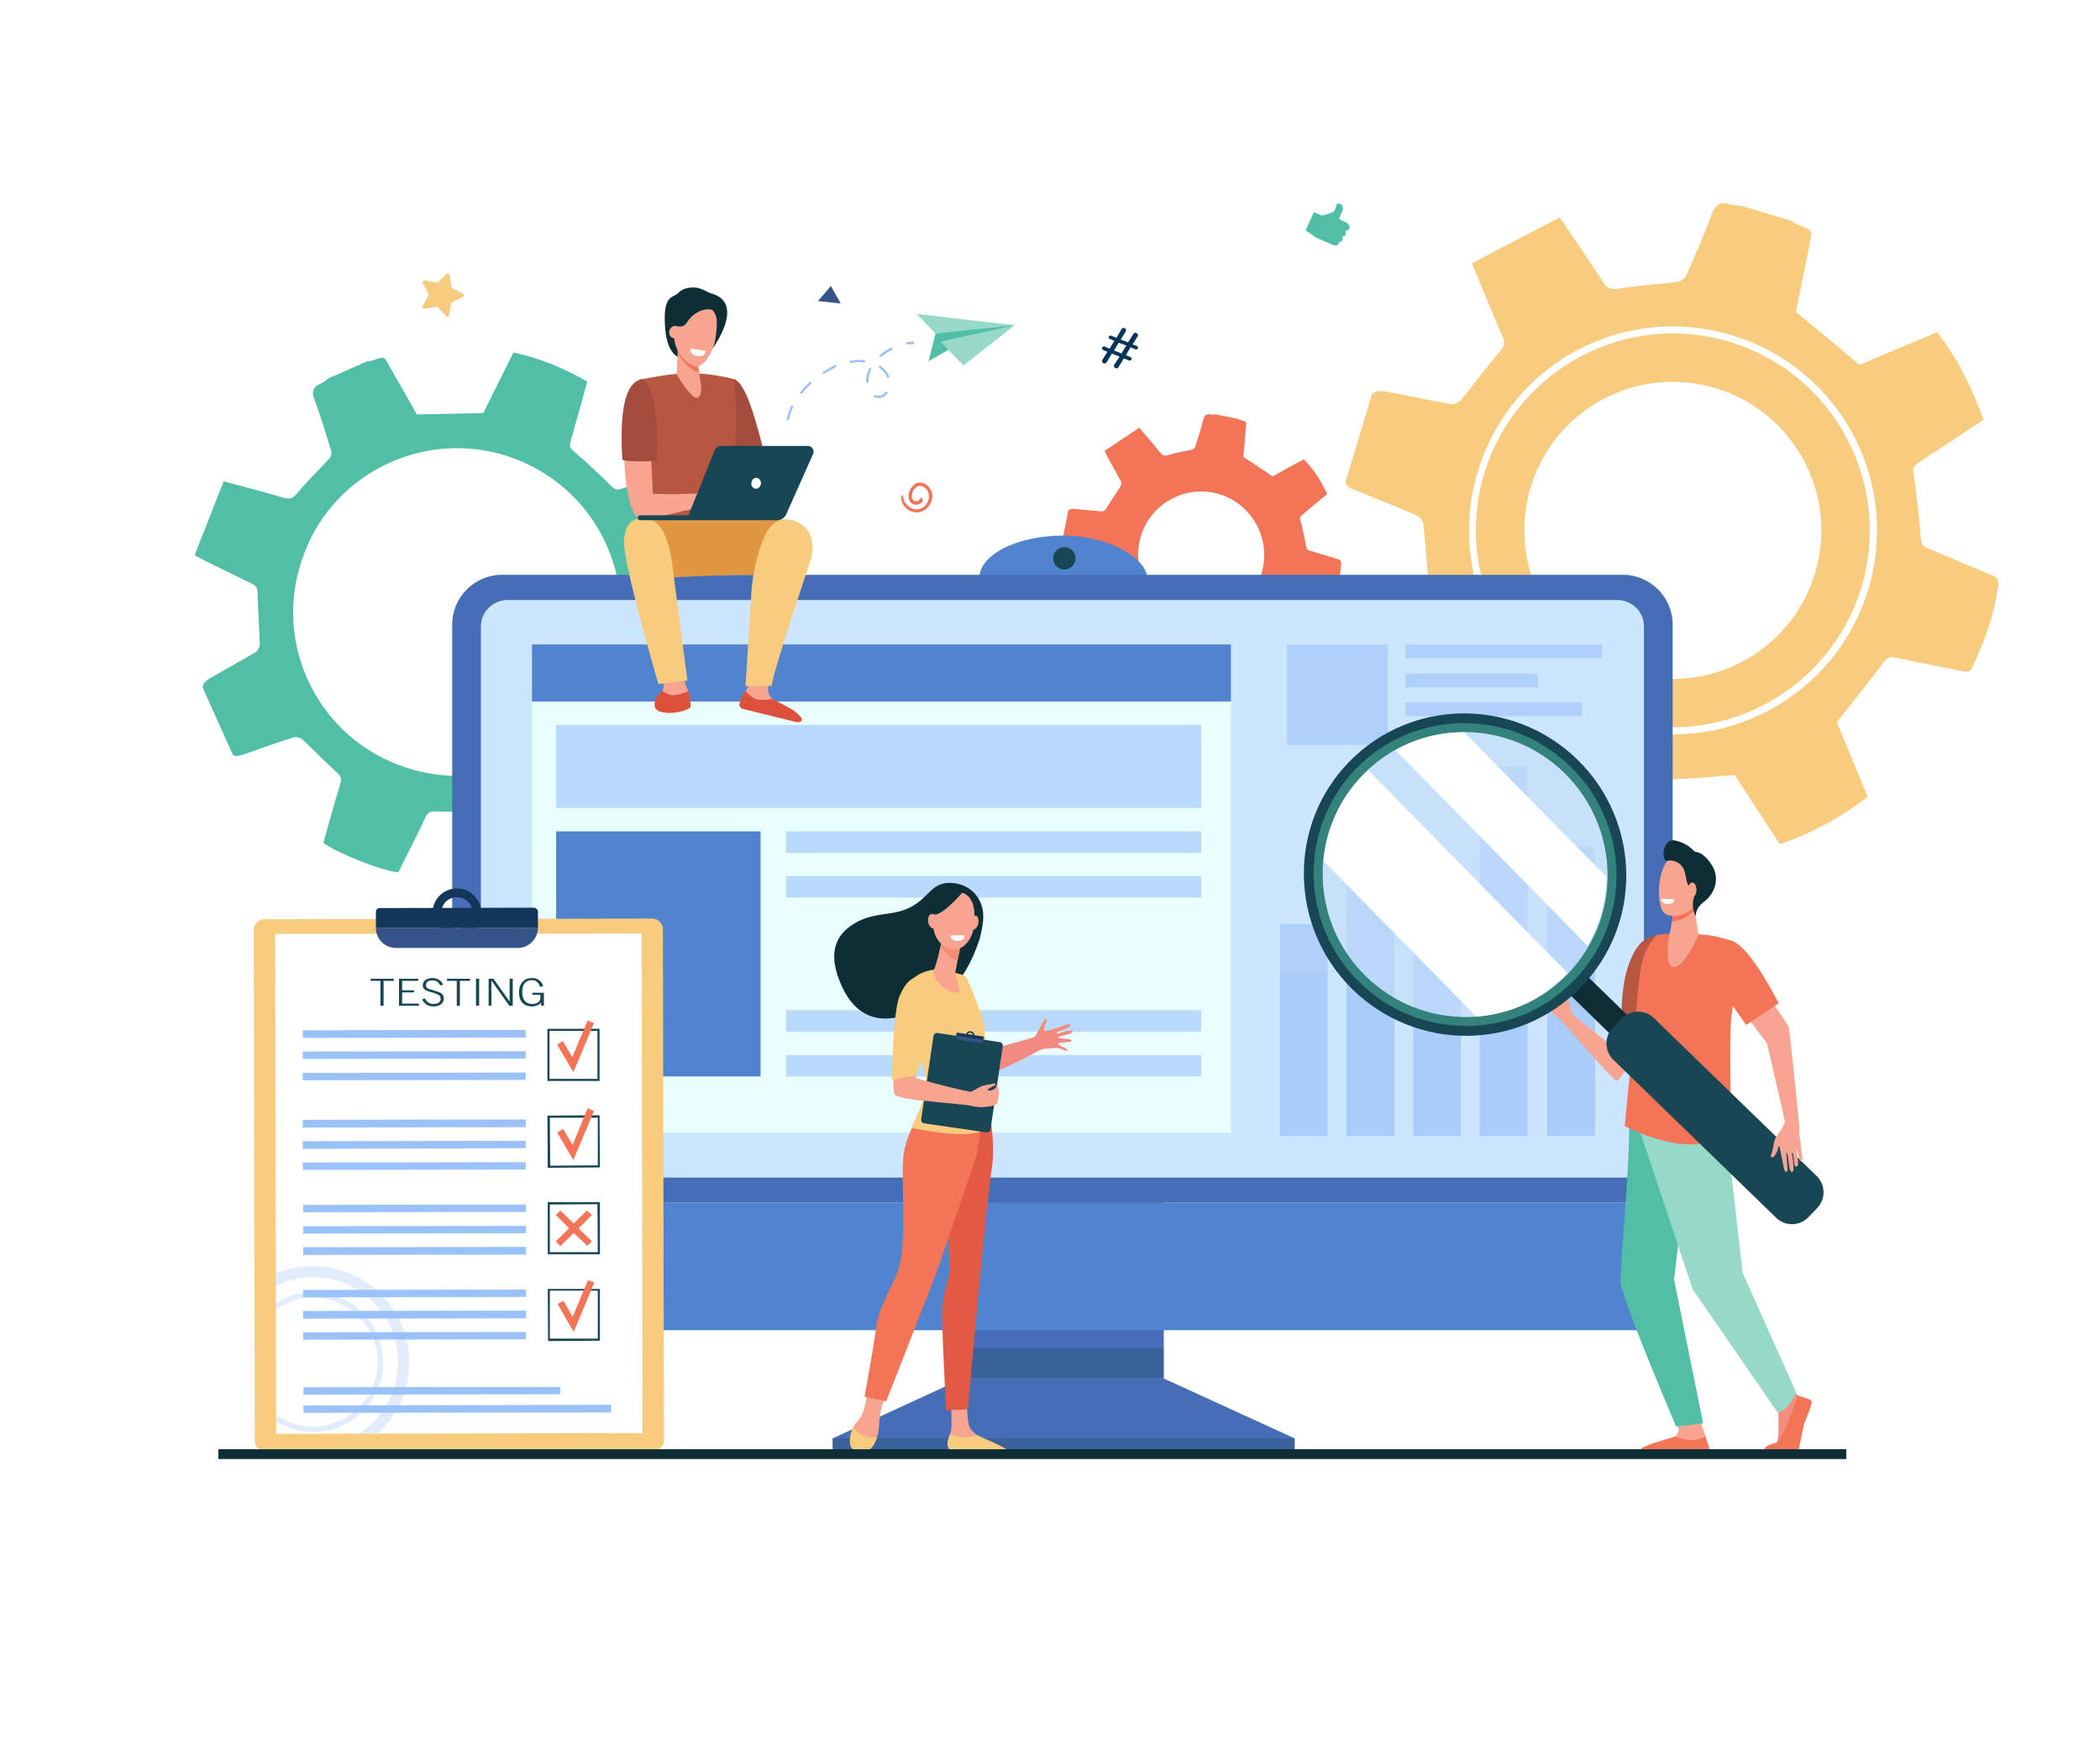 <svg version="1.2" xmlns="http://www.w3.org/2000/svg" viewBox="0 0 600 500" width="600" height="500">
	<title>10172-ai</title>
	<style>
		.s0 { fill: #ffffff } 
		.s1 { fill: #f7cc7f } 
		.s2 { fill: #50bfa5 } 
		.s3 { fill: #07345a } 
		.s4 { fill: #f47458 } 
		.s5 { fill: #355389 } 
		.s6 { fill: #5184ce } 
		.s7 { fill: #466eb6 } 
		.s8 { opacity: .3;mix-blend-mode: multiply;fill: #184655 } 
		.s9 { fill: #184655 } 
		.s10 { fill: #cce6ff } 
		.s11 { fill: #e9ffff } 
		.s12 { opacity: .6;fill: #9bc1f9 } 
		.s13 { opacity: .3;mix-blend-mode: multiply;fill: #9bc1f9 } 
		.s14 { fill: #13375b } 
		.s15 { fill: #9bc1f9 } 
		.s16 { fill: #96d9c9 } 
		.s17 { fill: #a34b3d } 
		.s18 { fill: #b75742 } 
		.s19 { fill: #f7a491 } 
		.s20 { fill: #e0973f } 
		.s21 { fill: #dd513a } 
		.s22 { fill: #0e2e35 } 
		.s23 { fill: #e25a44 } 
		.s24 { fill: #f38b80 } 
		.s25 { opacity: .5;fill: #f47458 } 
		.s26 { fill: #f48c7f } 
		.s27 { opacity: .6;fill: #c5ddf9 } 
		.s28 { mix-blend-mode: soft-light;fill: #ffffff } 
		.s29 { opacity: .5;mix-blend-mode: multiply;fill: #50bfa5 } 
		.s30 { fill: #f8a492 } 
	</style>
	<g id="Layer 1">
		<g id="&lt;Group&gt;">
			<g id="&lt;Group&gt;">
				<path id="&lt;Path&gt;" class="s0" d="m0 0h600v500h-600z"/>
			</g>
		</g>
		<g id="&lt;Group&gt;">
			<path id="&lt;Compound Path&gt;" fill-rule="evenodd" class="s1" d="m491.8 97c30.1 7.6 48.3 38.3 40.7 68.4-7.7 30-38.3 48.3-68.4 40.6-30.1-7.6-48.3-38.3-40.7-68.3 7.7-30.1 38.3-48.4 68.4-40.7zm-26.1 95.1c22.5 6.8 46.1-5.9 52.9-28.4 6.7-22.4-6-46.1-28.4-52.8-22.5-6.8-46.1 5.9-52.9 28.4-6.7 22.4 6 46.1 28.4 52.8z"/>
			<path id="&lt;Compound Path&gt;" fill-rule="evenodd" class="s1" d="m392 112.6c1.3-1.3 2.8-1 7-0.2 5.1 1 10.1 2.1 15.3 3 0.9 0.2 2.4-0.3 3-1 3.8-4.7 7.4-9.5 11.3-14.1 1.1-1.4 1.5-2.3 0.8-4-2.6-5.8-5-11.7-7.4-17.5-0.4-1-0.8-1.9-1.4-3.6 8.3-4.4 16.6-8.7 25.1-13.1 4.2 6.4 8.2 12.1 12 18 1.3 2.1 2.4 2.8 5.1 2.3 5.4-0.9 11-1.2 16.5-1.9 0.9-0.1 2-0.9 2.4-1.6 2.6-5.9 5.2-11.8 7.4-17.8 1.1-2.9 2.6-3.5 5.3-2.7 1.1 0.3 2.2 0.3 3.3 0.4q7.1 2.2 14.2 4.3c0.4 0.3 0.9 0.7 1.4 0.9 5.2 2.2 4.5 1.5 3.5 6.8-1.2 6.4-2.6 12.7-3.7 18.3 6.3 5.2 12.1 10 18.2 15.1 7.2-3 14.7-6.2 22.2-9.3 5.9 7.7 10 16 13.2 25-6.3 4.2-12.5 8.3-18.6 12.3-1.2 0.8-1.7 1.4-1.4 3 0.9 6.1 1.6 12.3 2.1 18.5 0.1 1.8 0.7 2.4 2.2 3 6 2.5 12 5.1 18 7.6 1.5 0.6 2.2 1.3 1.9 3.1-1.1 8.2-3.9 15.8-7.4 23.2-0.7 1.5-1.6 1.4-3 1.1-6.2-1.3-12.4-2.4-18.6-3.8-1.8-0.4-2.7-0.1-3.9 1.5-4.1 5.6-8.6 11-13.2 16.9 2.7 6.5 5.8 13.9 8.8 21.3-7.7 6-16 10.5-25.1 13.5-4.5-6.9-8.9-13.6-12.9-19.7-6.8 0.5-13.1 1.1-19.4 1.3-2.4 0.1-3.5 0.8-4.3 3-2.3 5.8-4.8 11.6-7.2 17.3-0.5 1.2-0.8 2.8-2.7 2.2q-11.8-3.7-23.6-7.3c-1.6-0.5-2-1.6-1.6-3.3 1.4-6.3 2.5-12.6 3.9-18.9 0.6-2.4-0.3-3.4-2.1-4.8-4.3-3.3-8.6-6.7-12.6-10.5-1.7-1.6-2.7-1.8-4.7-0.9-6.6 3-13.2 5.7-19.7 8.4-4.1-4.1-11.8-18.9-13.4-25.4 6.1-4 12.3-8.1 18.5-12 1.6-1 1.8-1.9 1.6-3.7-0.7-5.6-1-11.3-1.6-16.9-0.1-0.9-0.9-2.2-1.8-2.6-5.3-2.3-10.6-4.4-16-6.6-3-1.1-4.2-1.6-4.5-3zm35.9 68.7c8 13.4 20.7 22.9 35.7 26.7 15.1 3.8 30.8 1.5 44.2-6.4 13.3-8 22.8-20.6 26.7-35.7 3.8-15.1 1.5-30.8-6.4-44.2-8-13.3-20.7-22.8-35.8-26.6-15-3.9-30.7-1.6-44.1 6.3-13.4 8-22.8 20.7-26.7 35.8-3.8 15.1-1.5 30.7 6.4 44.1z"/>
		</g>
		<path id="&lt;Compound Path&gt;" fill-rule="evenodd" class="s2" d="m57.9 196.4c0.1-1.5 1.2-2.2 4.1-3.8 3.6-2.1 7.3-4.1 10.9-6.2 0.7-0.4 1.3-1.5 1.3-2.3-0.1-4.8-0.5-9.6-0.6-14.5 0-1.4-0.2-2.1-1.5-2.8-4.6-2.2-9.2-4.5-13.7-6.7-0.8-0.4-1.5-0.8-2.8-1.5 2.8-7 5.5-14 8.3-21.1 6 1.6 11.4 3 16.8 4.6 1.9 0.6 3 0.4 4.3-1.3 2.8-3.4 6.1-6.5 9.1-9.8 0.5-0.5 0.7-1.6 0.5-2.3-1.5-4.9-3-9.9-4.8-14.7-0.9-2.3-0.3-3.5 1.8-4.4 0.8-0.3 1.5-1 2.2-1.5q5.4-2.4 10.9-4.8c0.4-0.1 0.9-0.1 1.3-0.2 4.4-1.4 3.5-1.5 5.7 2.3 2.6 4.5 5.2 9.1 7.4 13 6.5-0.1 12.6-0.3 19-0.4 2.7-5.6 5.7-11.4 8.6-17.3 7.6 1.6 14.4 4.5 21.1 8.3-1.6 5.8-3.2 11.5-4.8 17.2-0.3 1.1-0.3 1.7 0.7 2.5 3.8 3.3 7.5 6.7 11 10.2 1 1 1.7 1.1 2.9 0.7 5-1.7 10-3.3 15-4.9 1.2-0.4 2-0.4 2.8 0.9 3.6 5.5 5.9 11.6 7.7 18 0.3 1.2-0.3 1.7-1.3 2.2-4.4 2.5-8.8 5.1-13.3 7.5-1.3 0.7-1.7 1.3-1.6 2.9 0.5 5.6 0.6 11.2 0.9 17.2 5.1 2.6 10.8 5.5 16.6 8.3-1.6 7.8-4.2 14.8-8.2 21.5-6.3-1.8-12.6-3.6-18.2-5.2-3.8 3.9-7.3 7.5-11.1 11-1.4 1.3-1.7 2.3-1 4.1 1.7 4.7 3.2 9.5 4.7 14.2 0.3 1 1 2.1-0.5 2.8q-9.1 4-18.1 7.9c-1.3 0.6-2.1 0.1-2.7-1.1-2.5-4.5-5.2-9-7.6-13.6-0.9-1.7-2-1.9-3.8-1.8-4.4 0.3-8.8 0.5-13.2 0.3-1.8-0.1-2.6 0.3-3.3 2-2.4 5.2-5.1 10.3-7.6 15.4-4.6-0.4-17.1-5.3-21.4-8.4 1.6-5.7 3.1-11.4 4.9-17.1 0.4-1.4 0-2-1-3-3.4-3-6.5-6.3-9.8-9.4-0.6-0.5-1.8-0.9-2.5-0.7-4.4 1.4-8.8 2.9-13.2 4.5-2.4 0.8-3.4 1.2-4.3 0.5zm57.9 22.8c11.9 4 24.6 3.1 35.7-2.5 11.2-5.6 19.5-15.3 23.5-27.1 3.9-11.9 3-24.6-2.6-35.8-5.6-11.1-15.2-19.4-27.1-23.4-11.8-3.9-24.5-3-35.7 2.6-11.2 5.6-19.5 15.2-23.4 27.1-4 11.8-3.1 24.5 2.5 35.7 5.6 11.2 15.3 19.5 27.1 23.4z"/>
		<path id="&lt;Path&gt;" class="s1" d="m120.7 87.5l1.8-3.3-1.7-3.3c-0.2-0.4 0.1-0.8 0.6-0.8l3.6 0.7 2.6-2.6c0.3-0.3 0.9-0.1 0.9 0.3l0.5 3.7 3.3 1.7c0.4 0.2 0.4 0.7 0 0.9l-3.4 1.6-0.6 3.7c0 0.4-0.6 0.6-0.8 0.2l-2.6-2.7-3.7 0.6c-0.4 0.1-0.7-0.4-0.5-0.7z"/>
		<path id="&lt;Compound Path&gt;" fill-rule="evenodd" class="s3" d="m314.9 102.9l1.5-2.4-1.2-0.5c-0.2-0.1-0.4-0.4-0.3-0.7 0.1-0.3 0.5-0.4 0.7-0.3l1.4 0.6 1.4-2.2-1.3-0.6c-0.3-0.1-0.4-0.4-0.3-0.6 0.1-0.3 0.4-0.4 0.7-0.3l1.5 0.6 1.5-2.6c0.2-0.2 0.4-0.3 0.7-0.2l0.2 0.1c0.3 0.1 0.4 0.5 0.3 0.8l-1.5 2.4 2.1 0.8 1.6-2.5c0.2-0.2 0.4-0.3 0.7-0.2l0.2 0.1c0.3 0.1 0.4 0.5 0.3 0.8l-1.5 2.4 1.2 0.4c0.3 0.2 0.4 0.5 0.3 0.7-0.1 0.3-0.4 0.4-0.7 0.3l-1.4-0.6-1.3 2.3 1.3 0.5c0.2 0.1 0.4 0.4 0.3 0.7-0.1 0.2-0.4 0.4-0.7 0.3l-1.5-0.6-1.6 2.6c-0.1 0.2-0.4 0.3-0.7 0.2l-0.2-0.1c-0.3-0.1-0.4-0.5-0.3-0.8l1.6-2.4-2.2-0.9-1.6 2.6c-0.2 0.2-0.4 0.3-0.7 0.2l-0.2-0.1c-0.3-0.1-0.4-0.5-0.3-0.8zm5.5-1.9l1.4-2.3-2.2-0.8-1.3 2.2z"/>
		<path id="&lt;Compound Path&gt;" fill-rule="evenodd" class="s4" d="m308.1 145.5c2.2 0.2 4.4 0.4 6.6 0.6 0.4 0 1-0.3 1.2-0.6 1.4-2.1 2.7-4.3 4.2-6.5 0.4-0.6 0.5-1 0.1-1.6-1.3-2.4-2.6-4.8-3.9-7.1-0.2-0.4-0.4-0.8-0.7-1.5 3.3-2.2 6.6-4.4 9.9-6.6 2.1 2.5 4.1 4.7 5.9 7 0.7 0.9 1.2 1.1 2.3 0.8 2.2-0.7 4.6-1 6.9-1.6 0.3 0 0.8-0.4 0.9-0.8 0.8-2.6 1.7-5.2 2.3-7.8 0.4-1.3 1-1.6 2.2-1.4 0.4 0.1 0.9 0 1.4 0q3 0.6 6.1 1.2c0.2 0.1 0.4 0.3 0.7 0.3 2.3 0.7 1.9 0.5 1.7 2.7-0.2 2.8-0.4 5.5-0.7 7.9 2.9 1.9 5.6 3.7 8.4 5.6 2.9-1.6 5.9-3.3 8.9-4.9 2.9 2.9 5 6.3 6.7 9.9-2.5 2.1-4.9 4.1-7.3 6.1-0.4 0.3-0.6 0.6-0.4 1.2q1 3.9 1.7 7.8c0.1 0.7 0.4 1 1 1.1 2.7 0.8 5.4 1.6 8 2.4 0.7 0.2 1 0.5 1 1.3-0.2 3.5-1 6.8-2.1 10.1-0.2 0.6-0.7 0.7-1.2 0.6-2.7-0.3-5.4-0.5-8.1-0.8-0.8-0.1-1.1 0.1-1.6 0.8-1.4 2.6-3.1 5-4.8 7.7 1.5 2.7 3.1 5.7 4.7 8.7-3 2.8-6.2 5.1-10 6.8-2.2-2.7-4.4-5.4-6.3-7.7-2.9 0.5-5.5 1-8.1 1.4-1 0.1-1.5 0.5-1.7 1.4-0.7 2.6-1.5 5.1-2.3 7.7-0.1 0.5-0.2 1.2-1 1q-5.2-1-10.3-2c-0.7-0.2-0.9-0.6-0.8-1.3 0.3-2.7 0.5-5.5 0.8-8.2 0.1-1-0.3-1.4-1.1-1.9-2-1.2-4-2.5-5.8-3.9-0.8-0.6-1.2-0.6-2.1-0.1-2.6 1.5-5.3 2.9-7.9 4.4-1.9-1.6-5.8-7.4-6.8-10.1 2.4-2 4.8-4 7.3-5.9 0.6-0.5 0.6-0.9 0.5-1.7-0.6-2.3-0.9-4.7-1.4-7-0.1-0.4-0.5-0.9-0.9-1-2.3-0.8-4.7-1.4-7.1-2.1-1.3-0.4-1.8-0.5-2-1.1l2.1-10.9c0.5-0.6 1.1-0.6 2.9-0.4zm17.4 9.6c-1.8 9.8 4.6 19.2 14.4 21 9.7 1.9 19.2-4.5 21-14.3 1.8-9.8-4.6-19.2-14.4-21.1-9.7-1.8-19.2 4.6-21 14.4z"/>
		<path id="&lt;Path&gt;" class="s5" d="m237.4 81.7l2.8 5-6.5-0.7z"/>
		<g id="&lt;Group&gt;">
			<path id="&lt;Path&gt;" class="s4" d="m258 141.8c0.2 1.9 1.8 3.6 3.7 3.7 1.6 0.1 3-1 3.5-2.5 0.5-1.5 0.1-3.3-1.5-4-2.8-1.3-4.4 4.1-2 4.2 0.3 0 0.6-0.1 0.8-0.2 0.1-0.1 0.1-0.2 0.4-0.6 0.1-0.3 0.5-0.3 0.6 0 0.6 1-0.9 1.8-1.7 1.8-2.4 0-3.1-3.3-0.9-5.5 2.3-2.4 6.6 0.7 5.2 4.6-0.8 2-2.7 3.4-4.9 3-2.1-0.3-3.9-2.3-3.7-4.5 0-0.4 0.5-0.4 0.5 0z"/>
		</g>
		<g id="&lt;Group&gt;">
			<g id="&lt;Group&gt;">
				<path id="&lt;Path&gt;" class="s2" d="m375.7 60.7l2 0.9q3.2-0.8 3.6-1.4c0.3-0.6 0.5-2.1 1-2.1 0.4 0 1.3 0.2 1.4 1.3 0.1 0.8-1.2 2.9-1.1 3.1 0.1 0.2 1.2 0.7 2.1 1.1 0.5 0.2 0.8 0.7 0.9 1.3 0 0.4-0.2 0.7-0.6 0.9l-0.6 0.1 0.1 0.6c0.1 0.5-0.2 0.9-0.6 1l-0.5 0.1 0.2 0.4c0.1 0.5-0.2 1-0.7 1.1h-0.4v0.1c0.1 0.5-0.2 0.9-0.7 0.9l-0.4 0.1-5.1-2.2q-0.7-0.3-1.3-0.9l-1.7-1.1c-0.2-0.1-0.2-0.3-0.1-0.5l2-4.5c0.1-0.3 0.3-0.4 0.5-0.3z"/>
			</g>
		</g>
		<rect id="&lt;Path&gt;" class="s6" x="279.8" y="153" width="48" height="24.4" rx="32.7"></rect>
		<path id="&lt;Path&gt;" class="s7" d="m332.5 393.8l37.4 17.1v3.8h-132v-3.8l37.1-17.1z"/>
		<path id="&lt;Path&gt;" class="s7" d="m275 320.6h57.5v73.2h-57.5z"/>
		<path id="&lt;Path&gt;" class="s7" d="m129.2 343.6v-165.2c0-7.8 6.4-14.2 14.2-14.2h320.3c7.8 0 14.2 6.4 14.2 14.2v165.2z"/>
		<path id="&lt;Path&gt;" class="s8" d="m237.9 410.9h132v3.8h-132z"/>
		<path id="&lt;Path&gt;" class="s8" d="m275 385.2h57.5v8.6h-57.5z"/>
		<path id="&lt;Path&gt;" class="s6" d="m477.9 343.6v26.4c0 5.5-3.7 10-8.2 10h-332.3c-4.5 0-8.2-4.5-8.2-10v-26.4z"/>
		<circle id="&lt;Path&gt;" class="s9" cx="304.1" cy="159.5" r="3.2"/>
		<path id="&lt;Path&gt;" class="s10" d="m137.4 336.4v-157.5c0-4.2 3.5-7.5 7.7-7.5h316.9c4.2 0 7.7 3.3 7.7 7.5v157.5z"/>
		<path id="&lt;Path&gt;" class="s11" d="m152 184.1h199.7v139.4h-199.7z"/>
		<path id="&lt;Path&gt;" class="s6" d="m152 184.1h199.7v16.3h-199.7z"/>
		<path id="&lt;Path&gt;" class="s12" d="m422.8 219h13.6v105.5h-13.6z"/>
		<path id="&lt;Path&gt;" class="s12" d="m403.8 251.1h13.6v73.4h-13.6z"/>
		<path id="&lt;Path&gt;" class="s12" d="m442.1 241.8h13.6v82.7h-13.6z"/>
		<path id="&lt;Path&gt;" class="s12" d="m384.7 238.6h13.7v85.9h-13.7z"/>
		<path id="&lt;Path&gt;" class="s12" d="m365.7 264h13.6v60.5h-13.6z"/>
		<g id="&lt;Group&gt;">
			<path id="&lt;Path&gt;" class="s13" d="m422.8 243.3h13.6v81.2h-13.6z"/>
			<path id="&lt;Path&gt;" class="s13" d="m403.8 268h13.6v56.5h-13.6z"/>
			<path id="&lt;Path&gt;" class="s13" d="m442.1 260.9h13.6v63.6h-13.6z"/>
			<path id="&lt;Path&gt;" class="s13" d="m384.7 258.4h13.7v66.1h-13.7z"/>
			<path id="&lt;Path&gt;" class="s13" d="m365.7 278h13.6v46.5h-13.6z"/>
		</g>
		<path id="&lt;Path&gt;" class="s12" d="m158.9 207.1h184.3v23.7h-184.3z"/>
		<path id="&lt;Path&gt;" class="s12" d="m224.6 237.5h118.6v6.1h-118.6z"/>
		<path id="&lt;Path&gt;" class="s6" d="m158.9 237.5h58.4v70h-58.4z"/>
		<path id="&lt;Path&gt;" class="s12" d="m224.6 250.3h118.6v6.1h-118.6z"/>
		<path id="&lt;Path&gt;" class="s12" d="m224.6 288.6h118.6v6.1h-118.6z"/>
		<path id="&lt;Path&gt;" class="s12" d="m224.6 301.4h118.6v6.1h-118.6z"/>
		<path id="&lt;Path&gt;" class="s1" d="m75.6 262.6l110.8-0.2c1.6 0 3 1.4 3 3l0.3 146c0 1.7-1.4 3.1-3 3.1l-110.9 0.2c-1.6 0-3-1.4-3-3l-0.3-146.1c0-1.6 1.4-3 3.1-3z"/>
		<path id="&lt;Path&gt;" class="s0" d="m78.6 266.8l104.7-0.1 0.3 142.7-104.7 0.2z"/>
		<path id="&lt;Path&gt;" class="s14" d="m153.7 265l-46.3 0.1v-4.6c0-0.6 0.5-1.1 1.1-1.1l44-0.1c0.6 0 1.2 0.5 1.2 1.1z"/>
		<path id="&lt;Compound Path&gt;" fill-rule="evenodd" class="s14" d="m130.5 267.6c-3.8 0-6.9-3.1-6.9-6.9 0-3.8 3.1-6.9 6.9-6.9 3.9 0 7 3.1 7 6.9 0 3.8-3.1 6.9-7 6.9zm4.5-6.9c0-2.5-2-4.4-4.5-4.4-2.4 0-4.4 1.9-4.4 4.4 0 2.5 2 4.5 4.4 4.5 2.5 0 4.5-2 4.5-4.5z"/>
		<g id="&lt;Group&gt;">
			<path id="&lt;Path&gt;" class="s5" d="m153.7 260.4v4.6c0 3.2-2.6 5.8-5.8 5.8h-34.8c-3.1 0-5.7-2.5-5.7-5.7l46.3-0.1v-4.6c0-0.4-0.3-0.8-0.8-1 0.5 0.2 0.8 0.6 0.8 1z"/>
			<path id="&lt;Path&gt;" class="s15" d="m108.5 259.4c-0.4 0-0.7 0.2-0.9 0.5 0.2-0.3 0.5-0.5 0.9-0.5z"/>
			<path id="&lt;Path&gt;" class="s15" d="m107.4 260.2q0.1-0.1 0.1-0.2 0 0.1-0.1 0.2z"/>
		</g>
		<g id="&lt;Group&gt;">
			<path id="&lt;Compound Path&gt;" fill-rule="evenodd" class="s9" d="m171.3 308.8h-14.9v-14.9h14.9zm-14.3-0.6h13.7v-13.7h-13.7z"/>
		</g>
		<g id="&lt;Group&gt;">
			<path id="&lt;Compound Path&gt;" fill-rule="evenodd" class="s9" d="m171.4 333.5l-14.9 0.1-0.1-14.9 14.9-0.1zm-14.2-0.5l13.6-0.1v-13.6h-13.7z"/>
		</g>
		<g id="&lt;Group&gt;">
			<path id="&lt;Compound Path&gt;" fill-rule="evenodd" class="s9" d="m171.4 358.3h-14.9v-14.9h14.9zm-14.3-0.6h13.7l-0.1-13.7-13.6 0.1z"/>
		</g>
		<g id="&lt;Group&gt;">
			<path id="&lt;Compound Path&gt;" fill-rule="evenodd" class="s9" d="m171.4 383l-14.8 0.1-0.1-14.9h14.9zm-14.3-0.6h13.7v-13.7h-13.7z"/>
		</g>
		<path id="&lt;Path&gt;" class="s15" d="m86.5 294.3l63.7-0.1v2.2l-63.7 0.1z"/>
		<path id="&lt;Path&gt;" class="s15" d="m86.5 300.4l63.7-0.1v2.1l-63.7 0.1z"/>
		<path id="&lt;Path&gt;" class="s15" d="m86.5 306.5l63.7-0.1v2.1l-63.7 0.1z"/>
		<path id="&lt;Path&gt;" class="s15" d="m86.5 319.9l63.7-0.1v2.2l-63.7 0.1z"/>
		<path id="&lt;Path&gt;" class="s15" d="m86.5 326l63.7-0.1v2.1l-63.7 0.2z"/>
		<path id="&lt;Path&gt;" class="s15" d="m86.5 332.1l63.7-0.1v2.1l-63.6 0.1z"/>
		<path id="&lt;Path&gt;" class="s15" d="m86.6 344.2l63.7-0.1v2.1l-63.7 0.1z"/>
		<path id="&lt;Path&gt;" class="s15" d="m86.6 350.3l63.7-0.1v2.1l-63.7 0.1z"/>
		<path id="&lt;Path&gt;" class="s15" d="m86.6 356.3l63.7-0.1v2.2l-63.7 0.1z"/>
		<path id="&lt;Path&gt;" class="s15" d="m86.6 368.5l63.7-0.1v2.1l-63.7 0.1z"/>
		<path id="&lt;Path&gt;" class="s15" d="m86.6 374.5l63.7-0.1v2.2l-63.7 0.1z"/>
		<path id="&lt;Path&gt;" class="s15" d="m86.6 380.6l63.7-0.1v2.1l-63.7 0.1z"/>
		<path id="&lt;Path&gt;" class="s15" d="m86.7 396.3l73.4-0.1v2.1l-73.4 0.1z"/>
		<path id="&lt;Path&gt;" class="s15" d="m86.7 401.5l87.9-0.2v2.2l-87.9 0.1z"/>
		<g id="&lt;Group&gt;">
			<path id="&lt;Path&gt;" class="s4" d="m163.8 306.3l-4.6-7.9 1.6-1 2.7 4.6 4.4-10.5 1.8 0.8z"/>
		</g>
		<g id="&lt;Group&gt;">
			<path id="&lt;Path&gt;" class="s4" d="m163.8 331.4l-4.6-7.9 1.7-1 2.7 4.6 4.3-10.5 1.8 0.8z"/>
		</g>
		<g id="&lt;Group&gt;">
			<path id="&lt;Path&gt;" class="s4" d="m163.9 380.5l-4.6-8 1.7-0.9 2.6 4.6 4.4-10.5 1.8 0.7z"/>
		</g>
		<path id="&lt;Path&gt;" class="s4" d="m165.3 350.9l3.8 3.7-1.3 1.3-3.9-3.7-3.8 3.8-1.3-1.4 3.8-3.7-3.8-3.8 1.3-1.3 3.8 3.7 3.8-3.7 1.4 1.3z"/>
		<path id="&lt;Path&gt;" class="s13" d="m108.8 369.7c5.2 5.2 8.1 12 8.1 19.4 0 7.3-2.8 14.2-8 19.4q-0.5 0.5-1.1 1h-5.2c6.7-4.3 11.1-11.9 11.1-20.4 0-13.4-10.9-24.3-24.3-24.2-3.8 0-7.4 0.9-10.6 2.4v-3.5c3.3-1.4 6.9-2.1 10.6-2.1 7.3 0 14.2 2.8 19.4 8z"/>
		<path id="&lt;Path&gt;" class="s13" d="m109.5 389.1c0 11-9 20-20 20-3.9 0-7.5-1.1-10.6-3v-1.9c3 2.1 6.6 3.3 10.6 3.3 10.1 0 18.4-8.3 18.4-18.4 0-10.2-8.3-18.4-18.5-18.4-3.9 0-7.6 1.3-10.6 3.4v-1.9c3.1-1.9 6.7-3.1 10.6-3.1 11 0 20 9 20.1 20z"/>
		<g id="&lt;Group&gt;">
			<path id="&lt;Compound Path&gt;" class="s9" d="m108.7 287.3v-7.1h-2.8v-0.6h6.6v0.6h-2.9v7.1z"/>
			<path id="&lt;Compound Path&gt;" class="s9" d="m119.7 286.7v0.6h-5.7v-7.7h5.5v0.6h-4.6v2.7h3.4v0.6h-3.4v3.2z"/>
			<path id="&lt;Compound Path&gt;" class="s9" d="m120.6 285.5l0.8-0.3q0.4 0.8 1 1.2 0.6 0.4 1.5 0.4 0.9 0 1.5-0.4 0.5-0.4 0.5-1.1 0-0.5-0.3-0.9-0.4-0.3-1.3-0.6-0.4-0.2-1.2-0.4-0.8-0.2-1-0.3-0.7-0.3-1-0.7-0.3-0.3-0.3-0.9 0-1 0.7-1.5 0.8-0.6 2-0.6 1.2 0 1.9 0.5 0.8 0.4 1.2 1.4l-0.8 0.2q-0.4-0.7-0.9-1.1-0.6-0.3-1.4-0.3-0.8 0-1.3 0.3-0.5 0.4-0.5 1 0 0.5 0.3 0.8 0.4 0.3 1 0.5 0.3 0 0.8 0.2 1.4 0.4 1.8 0.6 0.7 0.3 1 0.8 0.2 0.4 0.2 0.9 0 1-0.7 1.6-0.8 0.7-2.2 0.7-1.2 0-2-0.5-0.8-0.5-1.3-1.5z"/>
			<path id="&lt;Compound Path&gt;" class="s9" d="m130.5 287.3v-7.1h-2.8v-0.6h6.6v0.6h-2.9v7.1z"/>
			<path id="&lt;Compound Path&gt;" class="s9" d="m136 279.6h0.9v7.7h-0.9z"/>
			<path id="&lt;Compound Path&gt;" class="s9" d="m140.4 280.1v7.2h-0.8v-7.7h1.4l4.6 6.5v-6.5h0.9v7.7h-1z"/>
			<path id="&lt;Compound Path&gt;" class="s9" d="m154.6 286.4q-0.5 0.6-1.1 0.8-0.7 0.3-1.5 0.3-1.8 0-2.8-1.1-0.9-1-0.9-2.9 0-2 1-3 0.9-1.1 2.7-1.1 1.3 0 2 0.6 0.8 0.5 1.2 1.7l-0.9 0.2q-0.3-1-0.9-1.4-0.5-0.5-1.5-0.5-1.3 0-2 0.9-0.7 0.9-0.7 2.5 0 1.7 0.8 2.6 0.7 0.8 2.1 0.8 1 0 1.7-0.5 0.6-0.5 0.6-1.3v-0.8h-2.3v-0.6h3.3v3.7h-0.8z"/>
		</g>
		<g id="&lt;Group&gt;">
			<g id="&lt;Group&gt;">
				<g id="&lt;Group&gt;">
					<path id="&lt;Path&gt;" class="s2" d="m268.8 93.6q0.4-0.3 7.5-1.1l13.6 0.4-18.5 6.8-6.1 3.5 2-7.9q1.1-1.4 1.5-1.7z"/>
					<path id="&lt;Path&gt;" class="s16" d="m261.9 89.7l28 3.2-22.6 2.4z"/>
					<path id="&lt;Path&gt;" class="s16" d="m275.3 104.4l-6.6-6.8 21.2-4.7z"/>
				</g>
				<g id="&lt;Group&gt;">
					<g id="&lt;Group&gt;">
						<path id="&lt;Compound Path&gt;" class="s15" d="m224.8 119.4q0.3-1 0.6-1.9 0.3-0.8 0.7-1.7l0.6 0.3q-0.4 0.8-0.7 1.7-0.3 0.8-0.5 1.8-0.1 0.2-0.2 0.5l-0.6-0.2q0.1-0.2 0.1-0.5zm3.7-7.2q1.3-1.7 3-3.2l0.4 0.5q-1.6 1.5-2.9 3.1zm21.1 1.2q-0.1-0.1-0.1-0.1l0.4-0.5q0 0 0.1 0 0 0 0 0.1c0.4 0.1 1.3 0.2 1.9 0q0.7-0.4 1.2-1.1l0.6 0.3c-0.4 0.7-0.9 1.1-1.5 1.4-0.8 0.3-2 0.2-2.4 0q-0.1-0.1-0.2-0.1zm-14.7-7q1.8-1.2 3.8-2.2l0.3 0.6q-2 1-3.7 2.1zm12.6 1.6q0.1-1 0.5-1.9 0.2-0.6 0.4-1.1l0.6 0.3q-0.2 0.5-0.4 1-0.3 0.9-0.4 1.7-0.1 0.7 0 1.3h-0.7q-0.1-0.6 0-1.3zm3.6-3l-0.1-0.1 0.4-0.5c1.3 0.8 2.3 2.1 2.8 3.4l-0.7 0.2c-0.4-1.2-1.3-2.3-2.4-3zm-8.3-1.9c0.8-0.1 2.2-0.4 2.9-0.3q0.8 0 1.5 0.2l-0.1 0.6q-0.7-0.1-1.5-0.2c-0.4 0-1.4 0.1-2.7 0.3zm8.4-1.5q1.6-1.5 3.6-2.4l0.3 0.6q-1.9 0.9-3.5 2.3z"/>
					</g>
					<g id="&lt;Group&gt;">
						<path id="&lt;Path&gt;" class="s15" d="m258.9 97.8q1.2-0.2 2.3-0.2v0.7q-1.1 0-2.2 0.1z"/>
					</g>
				</g>
			</g>
			<g id="&lt;Group&gt;">
				<path id="&lt;Path&gt;" class="s17" d="m209.6 108.3c0.4 0 1.5 0.4 3.1 3.4q2.1 3.9 5.1 15.6l-8.9 3.3-1.2-2.5-1.9-18.7q3.7-1.1 3.8-1.1z"/>
				<path id="&lt;Path&gt;" class="s18" d="m197.8 106.6c2.6 0 8.9 0.8 11.8 1.7q2.2 18.5-1.9 32.6-0.9 3.1 0.8 13l-26.5-0.3q3.2-24 2-27.8-1.2-3.9-1.2-17.4 0.1 0 5.9-1c2.7-0.5 6.4-0.8 9.1-0.8z"/>
				<path id="&lt;Path&gt;" class="s19" d="m194.8 188.3q0.6 6.7 1.6 8.6c1.1 1.8 0 5-0.1 5.5 0 0.4-2.2 1-5.8 0.6-3.5-0.3-3.4-1.1-3.1-2.5 0.3-1.3 2.1-2.9 2.2-4.2q0.1-1.2-1-5.7z"/>
				<path id="&lt;Path&gt;" class="s20" d="m205.5 148.3q18.2-1 22.3 1.5 4.1 2.5-2.9 14.6-12.7-0.6-37.6 0.8c-5.9 0.4-6.4-15.3-5.3-16.6q1.1-1.3 23.5-0.3z"/>
				<path id="&lt;Path&gt;" class="s21" d="m190.1 203.6c-3.6-0.4-3.2-2.2-2.9-3.5 0.2-0.9 1.2-1.9 1.9-2.8 0.3 0.2 0.8 0.7 2.4 1.2 1.6 0.4 3.8-0.5 5.3-1.1 0.5 1.9 0.5 4.3 0.5 4.6-0.1 0.5-3.6 2-7.2 1.6z"/>
				<path id="&lt;Path&gt;" class="s1" d="m192.1 161.4q0.7 5.5 4.3 33l-8.3 1q-10.3-35.8-9.8-41.3 0.5-5.5 4.4-6 7.5-1.3 9.4 13.3z"/>
				<path id="&lt;Path&gt;" class="s19" d="m182.5 110.5c2.5-0.9 3.7 21.3 4 30.5 4.4 0.4 12 0 13.9-0.1 0.9-0.1 3-0.9 3.8-1 1-0.1 1.8-0.2 2.2-0.1 0.2 0 4.8 1.9 5.1 2.3 0.5 0.5 1.8 1.8 1.6 2.4q-0.2 0.5-2.5-1.6l-1.1-0.6c1.4 1.4 4 3.2 3.7 3.8-0.4 0.6-2.8-1.2-4.5-2.4 1.4 1.3 3.3 3.7 2.8 4.1-0.3 0.3-2.4-2.5-4.6-3.3-0.9-0.2-1.7 0.6-2.3 0.7-0.5 0-1.2 0.2-1.7 0.1l-2.4-0.7c-0.8 0-0.8 0.5-1.7 0.7-0.9 0.2-2.5 0.4-3.7 0.7-7.1 1.7-9.4 2.5-11.6 2.5-6.5 0-6.9-35.8-1-38z"/>
				<path id="&lt;Path&gt;" class="s17" d="m177.8 131.4c-0.5-9.4-0.4-21 4.9-22.9 2-0.8 5.7 3.9 5 23.1-2.8 0.2-6.9 0.4-9.9-0.2z"/>
				<path id="&lt;Path&gt;" class="s19" d="m220.1 194.8q-1.2 2.1-0.2 3.9c0.9 1.8 5.9 4.5 6.4 5.4q0.6 1 0.4 1.7l-14.9-3.7 1.2-4.4 1.4-3.1z"/>
				<path id="&lt;Path&gt;" class="s21" d="m227.2 203.3c0.4 0.4 1 0.9 1.6 1.5 0.8 1 0 1.7-1.2 1.5l-15.4-3.8c-0.7-0.2-1.1-0.9-0.9-1.6 0.4-1.2 1-3 1.4-3.1 0.6-0.3 0.5 0 2.1 1.3q1.7 1.3 5.8 0.6 5.4 2.6 6.6 3.6z"/>
				<path id="&lt;Path&gt;" class="s1" d="m218.7 152.7c1.2-2.5 3.8-5.7 8.6-3.8 4.5 1.9 5.7 6.4 4.3 11.1-1.5 4.7-10.8 32.1-11.1 35.9l-7.5 0.1q1.4-21.8 1.7-27c0.3-5.1 1.9-12 4-16.3z"/>
				<path id="&lt;Path&gt;" class="s9" d="m232.3 129.7l-7.7 17.3c-0.5 1-1.5 1.6-2.5 1.6h-39.2c-0.4 0-0.7-0.3-0.7-0.7 0-0.4 0.3-0.7 0.7-0.7h13.8l7.6-18.8c0.3-0.6 0.9-1 1.5-1h25c1.2 0 2 1.2 1.5 2.3z"/>
				<g id="&lt;Group&gt;">
					<path id="&lt;Path&gt;" class="s0" d="m217.4 138.3c-0.2 0.9-0.9 1.4-1.7 1.3-0.7-0.2-1.2-1-1-1.8 0.2-0.9 0.9-1.4 1.6-1.3 0.8 0.2 1.2 1 1.1 1.8z"/>
				</g>
				<g id="&lt;Group&gt;">
					<path id="&lt;Path&gt;" class="s22" d="m203.7 99.5q0 0.1-1.8-3.8-5.1 6.6-5.2 6.8c-0.2 0.2-6.1 1.3-6.7-9.3-0.6-9.3 2.3-7.9 3.9-9.6 1.4-1.5 3.8-1.6 5.2-1.4 0.6 0.1 1.7 0.5 2.5 0.9q1 0.6 2.2 0.9c9 3.1-0.1 15.3-0.1 15.5z"/>
					<path id="&lt;Path&gt;" class="s19" d="m199.3 103.3l0.5 3.7q1.2 5.5-0.3 6.5-1.5 1.1-6.2-6.6l0.5-9.6z"/>
					<path id="&lt;Path&gt;" class="s4" d="m193.8 97.3l5.5 6 0.4 3.2c-2-0.8-4.9-2.8-6.1-6.1z"/>
					<path id="&lt;Path&gt;" class="s19" d="m199 86.9c3.1-0.5 5.9 2 5.8 5.1 0 1.3-0.1 3-0.4 4.8-0.7 4.4-3.7 8.2-5.6 7.9-2-0.3-7-4.1-6.1-10.3 0.6-3.9 3.1-7 6.3-7.5z"/>
					<path id="&lt;Path&gt;" class="s19" d="m194.1 95.1c-0.2 1-1 1.6-1.7 1.5-0.8-0.1-1.3-1-1.2-2 0.2-0.9 1-1.6 1.8-1.5 0.7 0.2 1.2 1 1.1 2z"/>
					<path id="&lt;Path&gt;" class="s22" d="m192.2 91.3q0.9-3 1-3.2 0.1-0.3 3.1-2.7 3.8 0 4.1 0c0.4 0 7.9 4.7 3.9 3.3-4-1.4-7.2 1.9-8.1 3.5q-0.9 1.5-3.2 0.9z"/>
				</g>
				<path id="&lt;Path&gt;" class="s0" d="m197.3 99.5l4.4 0.8q-0.5 1.7-2.4 1.4-2.3-0.4-2-2.2z"/>
			</g>
		</g>
		<g id="&lt;Group&gt;">
			<path id="&lt;Path&gt;" class="s19" d="m253 399.4q-1.6 2.6-1.8 7.6c-0.1 2-0.5 3.5-1.1 4.7-0.9 2.1-3.2 3.2-5.4 2.6-0.7-0.3-0.4-0.3-0.7-1-0.6-1.4-1.1-3.9-0.2-5.6 0.5-1 1.3-1.8 1.8-2.4q1.4-1.8 2.2-7.3z"/>
			<path id="&lt;Path&gt;" class="s19" d="m276.3 401.7q0.1 5.5 1.1 6.6c0.6 0.7 1.3 1.4 2 1.8 0.3 0.2 1.1 0.7 1.3 0.8 3.2 1.5 4.1 2 5.1 2.8 0.6 0.4 1.1 0.9 0.3 0.9l-14.1-0.2q-0.6-0.2-1.1-1.3c-0.6-1 0.6-3.2 0.8-4.3q0.4-2-0.1-8.3z"/>
			<path id="&lt;Path&gt;" class="s23" d="m282.7 317.6q1.7 10.1 0.6 16.7-1.2 6.7-6.8 68.3l-6.2 0.3q-1.3-25.7-1.1-29.3 0.2-3.6 2.1-9.6l-0.6-20.7 7.8-27.3z"/>
			<path id="&lt;Path&gt;" class="s4" d="m281.9 313.1l-2.9 17.1-11.4 33.3-14.4 36.8-6.2-1.3q2.7-14.7 3.4-20.3c0.7-5.7 5.3-12.4 6.5-16.7 2.3-8.1 0.3-26.9 1.4-33q1.2-6.2 6.1-13.6z"/>
			<path id="&lt;Path&gt;" class="s1" d="m249.7 412.7c-0.7 1.2-1.8 1.9-3.1 1.9-1.3-0.1-2.9-0.1-3.5-1.3-0.6-1.4-0.2-3.9 0.7-5.6 1.1 1.5 3.4 3.5 6.8 2.9q-0.4 1.2-0.9 2.1z"/>
			<path id="&lt;Path&gt;" class="s1" d="m287.4 414c0.3 0.2 0.1 0.7-0.3 0.7-2.6-0.1-11.7-0.2-15.1-0.3-0.4 0-0.9-0.2-1.2-1.2-0.3-0.9 0.2-2.3 0.6-3.4 1.6 0.6 4.3 1.3 8 0.3 0.3 0.2 7.4 3.1 8 3.9z"/>
			<path id="&lt;Path&gt;" class="s24" d="m301.3 299.4c-1.5 0.3-2.7-0.3-5 1-2.3 1.3-16.2 8.7-18.8 7.1-0.9-0.5-3.1-11.7-4-15.1 1.9-1 4.3 0.3 6.1-0.8 0.3 1.1 2.7 7 2.9 8.1 3.2-0.5 12.6-3.3 13.1-3.5 0.4-0.1 2.8-5.7 3.4-5.2 0.5 0.5-1.3 3.1-0.6 3.5 0.7 0.4 7.6-2.5 7.5-1.9 0 1.2-4.1 2-4 2.5 0 0.5 4.2-1.3 4.6-0.5 0.4 0.8-4.1 1.3-4.2 1.8-0.1 0.4 4.2 0.1 3.9 1-0.2 0.5-3.9 0.2-3.8 0.8 0.1 0.6 2.8 1.3 2.6 1.9-0.3 0.5-2.2-1-3.7-0.7z"/>
			<path id="&lt;Path&gt;" class="s22" d="m273.9 280c-3.2 3.7-24.8 22.1-33.7 1-3.7-8.6-1.6-13.9 3.9-17.2 3.1-1.9 6.5-2.4 10.2-2.9 11.8-1.7 10-9.6 18.4-8.6 3 0.4 5.6 2 7.1 4.8 1.8 3.5 1.1 6.7 0.4 9.9-0.4 2-3 9.3-6.3 13z"/>
			<path id="&lt;Path&gt;" class="s1" d="m275.9 279c0.9 1 4.8 11.3 5.3 13.8q0.4 2.6 0.1 29.9-4.4 2.8-21-0.5 4.9-9.8 4.4-13.3c-0.5-3.5-7.2-25.9-4.6-28.6q2.6-2.8 6.8-3.3 8.1 1 9 2z"/>
			<path id="&lt;Path&gt;" class="s19" d="m274.8 268.3q-0.3 1.7-0.7 3.7-0.2 1.2-0.5 2.3c-0.2 1.4-0.5 2.7-0.7 3.7-0.1 0.5 2 5.3 0.9 5.5-3.9 0.7-7.9-4.8-7-6.5 0.8-1.4 1.9-6.5 2.2-8.1q0-0.3 0.1-0.5z"/>
			<path id="&lt;Path&gt;" class="s25" d="m269 268.9q0-0.3 0.1-0.5l5.7-0.1q-0.3 1.7-0.7 3.7-0.2 1.1-0.5 2.3c-0.8-0.1-1.8-0.6-2.7-1.4-1-0.9-1.7-1.9-2.1-3.1q0.1-0.5 0.2-0.9z"/>
			<path id="&lt;Path&gt;" class="s19" d="m278.2 265c-0.6 4.4-4.8 8.6-9 4.9-4.3-3.7-2.4-10.5-0.7-12.7q1.7-2.2 4-2.5c6.2-0.2 6.3 5.8 5.7 10.3z"/>
			<path id="&lt;Path&gt;" class="s19" d="m279.5 263.9c-0.3 1.1-1 1.8-1.6 1.6-0.6-0.2-0.9-1.2-0.6-2.3 0.3-1 1-1.7 1.6-1.6 0.6 0.2 0.8 1.2 0.6 2.3z"/>
			<path id="&lt;Path&gt;" class="s22" d="m275.2 254.7q-5.6 6.4-8.2 6.6-2.6 0.3-2.9 3.8 0.9-7.9 3.5-9.5 2.6-1.5 7.6-0.9z"/>
			<path id="&lt;Path&gt;" class="s19" d="m267.9 262.9c0.2 1.1-0.2 2.2-1 2.3-0.7 0.2-1.5-0.6-1.7-1.8-0.2-1.1 0.2-2.2 1-2.3 0.7-0.2 1.5 0.6 1.7 1.8z"/>
			<path id="&lt;Path&gt;" class="s9" d="m267.8 295.1l17.9 2.6c0.5 0.1 0.9 0.6 0.8 1.2l-3.5 23.8c-0.1 0.5-0.6 0.9-1.1 0.8l-17.9-2.6c-0.5-0.1-0.9-0.6-0.8-1.1l3.5-23.8c0.1-0.6 0.6-1 1.1-0.9z"/>
			<path id="&lt;Path&gt;" class="s14" d="m281 297.1l-7.8-1.2 0.1-0.8c0-0.1 0.1-0.1 0.2-0.1l7.5 1.1c0.1 0 0.1 0.1 0.1 0.2z"/>
			<path id="&lt;Compound Path&gt;" fill-rule="evenodd" class="s14" d="m278.4 295.9c-0.1 0.7-0.7 1.1-1.4 1-0.6-0.1-1.1-0.7-1-1.3 0.1-0.7 0.7-1.1 1.4-1 0.6 0.1 1.1 0.7 1 1.3zm-0.4 0c0-0.5-0.3-0.8-0.7-0.9-0.4-0.1-0.8 0.2-0.9 0.6 0 0.5 0.3 0.8 0.7 0.9 0.4 0.1 0.8-0.2 0.9-0.6z"/>
			<path id="&lt;Path&gt;" class="s5" d="m281.1 296.3l-0.1 0.8c-0.1 0.5-0.6 0.9-1.1 0.8l-5.9-0.9c-0.5-0.1-0.9-0.6-0.8-1.1l7.8 1.2 0.1-0.8q0-0.1-0.1-0.2 0.1 0.1 0.1 0.2z"/>
			<path id="&lt;Path&gt;" class="s0" d="m273.4 268.8q-1.8-0.1-1.8-1.6h4q0 1.6-2.2 1.6z"/>
			<path id="&lt;Path&gt;" class="s19" d="m255.3 301.2l6.4 0.7q-0.1 5.5 0 6.1 11.1 3.1 15.7 3.9 2.2-1.2 3-1.6c0.9-0.3 3.2-0.7 3.7-0.8 0.5-0.1 0.3 0.5-0.1 0.7-0.5 0.2-1.6 0.7-1.9 1.3q0.9 0.1 1.4-0.1c0.5-0.2 1.1-0.6 1.1-0.9 0-0.2 0.2-0.8 0.3-0.8 0.1 0 0.1 0.2 0.2 0.4q0 0.3 0.1 0.6c0.1 0.3 0.2 0.8 0.2 1 0.1 0.6-0.2 1.9-0.2 2.4-0.1 0.9-0.4 1.3-0.9 1.6-0.7 0.2-1.5 0.4-2.7 0.5-2.2 0.3-4.3-0.4-5.2-0.5q-0.8-0.1-14.9-1.5-5.6-0.8-6-1.7-0.4-1-0.2-11.3z"/>
			<path id="&lt;Path&gt;" class="s1" d="m263.3 281.2c3.6 4.9 4.2 11.3 1.8 16.9l-3.5 9.2-6.8 1.2q0.5-19.9 2.2-23.9 1.8-4.2 3.9-5.1c0.6-0.4 1.4 0.4 2.4 1.7z"/>
		</g>
		<path id="&lt;Path&gt;" class="s12" d="m367.7 184.1h28.8v28.7h-28.8z"/>
		<path id="&lt;Path&gt;" class="s12" d="m401.6 184.1h56.1v3.9h-56.1z"/>
		<path id="&lt;Path&gt;" class="s12" d="m401.6 192.4h37.8v3.9h-37.8z"/>
		<path id="&lt;Path&gt;" class="s12" d="m401.6 200.6h50.4v4h-50.4z"/>
		<g id="&lt;Group&gt;">
			<path id="&lt;Path&gt;" class="s19" d="m468.9 299.6c-3 3.8-6.3 9.5-7.2 9.1q-1-0.4-15.4-16.9c-0.8-0.9-6-5.1-6.2-5.5-0.3-0.4 1.9-3.3 2-2.2q0 1 3.2 2 1.1-0.2 0.8-0.7c-0.1-0.2-1.7-1.3-0.8-1.5 0.9-0.2 2.8 1 2.8 1.6 0.1 0.6 1.1 4.1 1.2 4.4l11.2 8.9q6.4-13.4 6.3-14.8c-0.1-1.4 9-5.4 10.2-4.5 3.6 3-5.1 16.3-8.1 20.1z"/>
			<path id="&lt;Path&gt;" class="s26" d="m510.8 395.5q1.5 2.2 3 3.2c1.5 1 2.6 2 2.8 2.5 0.4 1-0.8 4.3-1.3 5.8-0.3 1-1.4 7.9-2.3 7.9-2.9 0.2-7.3 0.3-7.9-0.3-0.8-0.8 1.6-1.3 2.4-2 0.8-0.7 0.7-8.3 0.6-9.1q0-0.7-2-2.6z"/>
			<path id="&lt;Path&gt;" class="s19" d="m485.6 405.4q1.7 5 1.7 5c0.2 0.8 0.7 2.8 0.7 3.5 0 2.7-12.3-2.3-9.5-3.5 0.2-0.1 1-1 1.1-1.9q0.1-1.4-1-3.2z"/>
			<g id="&lt;Group&gt;">
				<path id="&lt;Path&gt;" class="s2" d="m485.5 317.1l-5.3 32.4-1.9 16 8.3 41.1-7.7 0.9q-14.4-34-15.8-40.7c-0.5-2.7 2.4-31.1 2.4-45.7q0-0.1 0.9-9.1z"/>
				<path id="&lt;Path&gt;" class="s16" d="m492.5 320l1.4 8.5 4 35.1 15.3 34.2q-2.2 5-5.3 5.7l-24.3-35.2-15-45 0.5-10z"/>
			</g>
			<path id="&lt;Path&gt;" class="s18" d="m468 270.3c1.4-1.9 3.7-2.8 5.5-3.2 0.6-0.2 1 6.4 1 11.5q0 4.3-0.5 13.1l-10.7-1.1q-0.1-13.6 4.7-20.3z"/>
			<path id="&lt;Path&gt;" class="s4" d="m473.3 267.1c1.7-0.5 10.9-0.4 13.3-0.1 2.8 0.2 5.4 0.9 7.6 1.6 1.7 0.5 1.1 18.3 0.6 21q-0.8 4-0.1 33.8-10.9 7.8-30.5-1.7 4.1-42.4 4.4-44 0.9-6.5 4.7-10.6z"/>
			<path id="&lt;Path&gt;" class="s4" d="m517.6 400.3q0.3 0.5-2.2 6.6-0.5 2.5-1.7 8.2h-9.5q-0.1-1 0-1.3c0.4-1 2.7-1.5 3.2-1.6q1.8-0.7 6.3-13.5 3.7 1 3.9 1.6z"/>
			<path id="&lt;Path&gt;" class="s4" d="m468.7 414.8c-0.9-1.5 3.9-2.5 9.8-4.4q2.9 0.8 4.4 1 1.4 0.2 4.4-1l1.4 4.4z"/>
			<g id="&lt;Group&gt;">
				<path id="&lt;Path&gt;" class="s19" d="m461.7 308.7c0 0-0.2-0.1-0.3-0.2 0.4-4.2 0.3-8.2-1-9.6 0.1 0 0.3-0.6 0.6-1.3 1.6 1.2 2.3 4.3 2 9.4 0 0.3-0.1 0.6-0.2 1-0.5 0.5-0.8 0.8-1.1 0.7z"/>
			</g>
			<path id="&lt;Path&gt;" class="s19" d="m484 258.8l1.3 8.3q-4.7 9.9-7.4 9.1-2.3-0.8-0.9-9.5 1.2-4.8 0.9-7.1-0.4-2.4 6.1-0.8z"/>
			<path id="&lt;Path&gt;" class="s4" d="m477.9 259.6q-0.4-2.4 6.1-0.8l0.1 0.6q-0.3 0.7-0.7 1.2c-1.5 1.6-3.7 2.5-5.7 2.6 0.2-1.3 0.3-2.7 0.2-3.6z"/>
			<g id="&lt;Group&gt;">
				<path id="&lt;Path&gt;" class="s19" d="m485.1 246.9c0.1 0 1.4 9.5-1 12.2-2.5 2.6-7.2 3.5-8.9 1.4-1.9-2.3-1.8-12.6 2-15.3q3.8-2.7 7.9 1.7z"/>
				<path id="&lt;Path&gt;" class="s22" d="m478.6 240.1c3 0.6 4.9 2.4 5.6 3.2 1.3 0.1 3.1 0.9 5 4 2.3 3.8 0.6 8-2.1 10.1q-2.7 2-2.6 4.4l-0.5-1.2c-0.3-0.9-0.4-1.9-0.3-2.9 0.1-0.6 0.2-1.2 0.4-1.8 0.7-1.4-1.3-2.3-1.9-3.4-0.5-0.9-0.5-2.9-1.2-4.4l-0.8-1.1q-1.9-1.5-3.8-1.1c-1.8 0.4-1.6-6.6 2.2-5.8z"/>
				<ellipse id="&lt;Path&gt;" class="s19" cx="483.5" cy="254.2" rx="1.2" ry="2.1"/>
			</g>
			<path id="&lt;Path&gt;" class="s0" d="m476.3 258.2q-1.6-0.1-1.7-1.5l3.7 0.2q0 1.5-2 1.3z"/>
			<g id="&lt;Group&gt;">
				<path id="&lt;Path&gt;" class="s22" d="m448.1 278.7q1.3-1.3 2.5-2.7l16.1 15.7c1 1 0.6 2.9-0.8 4.3-1.4 1.5-3.3 1.9-4.3 0.9l-16.1-15.7q1.3-1.2 2.6-2.5z"/>
				<path id="&lt;Path&gt;" class="s27" d="m389.4 221.3c15.6-16.1 41.4-16.3 57.6-0.5 16.1 15.8 16.5 41.5 0.8 57.6-15.6 16-41.4 16.3-57.6 0.5-16.1-15.8-16.5-41.6-0.8-57.6z"/>
				<path id="&lt;Path&gt;" class="s28" d="m447.9 278c-6.7 7.1-15.8 11.7-25.9 12.6l-44-44.8q0-0.1 0-0.2c1.1-10.2 5.8-19.2 12.8-25.7z"/>
				<path id="&lt;Path&gt;" class="s28" d="m418.2 209.1l40.8 41.4q0 1.8-0.2 3.7c-0.7 5.8-2.5 11.2-5.2 16l-55-56c5.9-3.3 12.6-5.1 19.6-5.1z"/>
				<path id="&lt;Compound Path&gt;" fill-rule="evenodd" class="s9" d="m385.5 217.6c17.8-18.2 46.9-18.4 65.2-0.6 18.2 17.8 18.7 47 0.9 65.1-17.7 18.2-46.8 18.4-65.1 0.6-18.2-17.8-18.7-47-1-65.1zm62.3 60.8c15.7-16.1 15.3-41.8-0.8-57.6-16.2-15.8-42-15.6-57.6 0.5-15.7 16-15.3 41.8 0.8 57.6 16.2 15.8 42 15.5 57.6-0.5z"/>
				<path id="&lt;Compound Path&gt;" fill-rule="evenodd" class="s29" d="m387.5 219.5c16.7-17 44.1-17.3 61.2-0.5 17.2 16.7 17.6 44.1 0.9 61.2-16.6 17-44 17.2-61.1 0.5-17.2-16.8-17.6-44.1-1-61.2zm60.3 58.9c15.7-16.1 15.3-41.8-0.8-57.6-16.2-15.8-42-15.6-57.6 0.5-15.7 16-15.3 41.8 0.8 57.6 16.2 15.8 42 15.5 57.6-0.5z"/>
				<path id="&lt;Path&gt;" class="s9" d="m507.5 347.9l-46.5-45.1c-2.6-2.5-2.7-6.6-0.2-9.2l2.5-2.6c2.5-2.6 6.6-2.7 9.2-0.2l46.5 45.1c2.6 2.5 2.7 6.6 0.2 9.2l-2.5 2.6c-2.5 2.6-6.6 2.7-9.2 0.2z"/>
			</g>
			<path id="&lt;Path&gt;" class="s30" d="m514.1 322.7c-0.2 1.6 0.4 3.1 0.4 4.5 0 1.4 0.8 4.1 0.3 4.4q-0.2 0.3-0.5 0c-0.3-0.2-0.7-3.1-0.9-3.2q-0.1-0.1-0.1 0.2 0.6 3.8 0.4 4.3c-0.3 0.5-0.7 0.4-0.9 0.1-0.2-0.3-0.4-3.7-0.7-3.7q-0.2-0.1-0.1 0.5 0.7 4.2 0.3 4.8c-0.4 0.4-0.7 0.1-0.9-0.5-0.2-0.5-0.6-4.5-0.8-4.7q-0.3-0.2-0.2 0.4 0.4 4.4 0.3 4.7c-0.1 0.3-0.5 0.4-0.8-0.1-0.3-0.6-0.8-3.7-0.9-4-0.1-0.3-0.5-3-0.7-3.1-0.1-0.1-0.4 1.5-0.9 2.3-0.2 0.4-0.5 0.9-0.9 1-0.4 0.1-0.7-0.3-0.5-0.7 0.1-0.2 0.3-0.6 0.3-0.8 0.1-0.3 0.2-0.9 0.3-1.4 0.1-0.6 0.3-1.5 0.4-1.9 0.1-0.4 0.9-1.7 1.4-2.4 0.4-0.5 0.8-1.1 1.1-1.8q0.2-0.5 0.5-1.2-0.4-1.8-1.1-4.8-3.8-16.7-4.1-17.6l-10.5-14 5.4-7.3q10.9 15.6 11.3 16.5c0.4 1.1 2.8 25.8 3.1 28.7q0 0.1 0 0.3c0 0.1 0 0.4 0 0.5z"/>
			<path id="&lt;Path&gt;" class="s4" d="m508.2 286.6l-9.3 6.2q-5.3-7.8-8.1-10.6c-3.6-3.5 1.3-14.2 3.6-13.6q5.1 1.4 13.8 18z"/>
		</g>
		<path id="&lt;Path&gt;" class="s22" d="m62.4 414h465.1v2.8h-465.1z"/>
	</g>
</svg>
